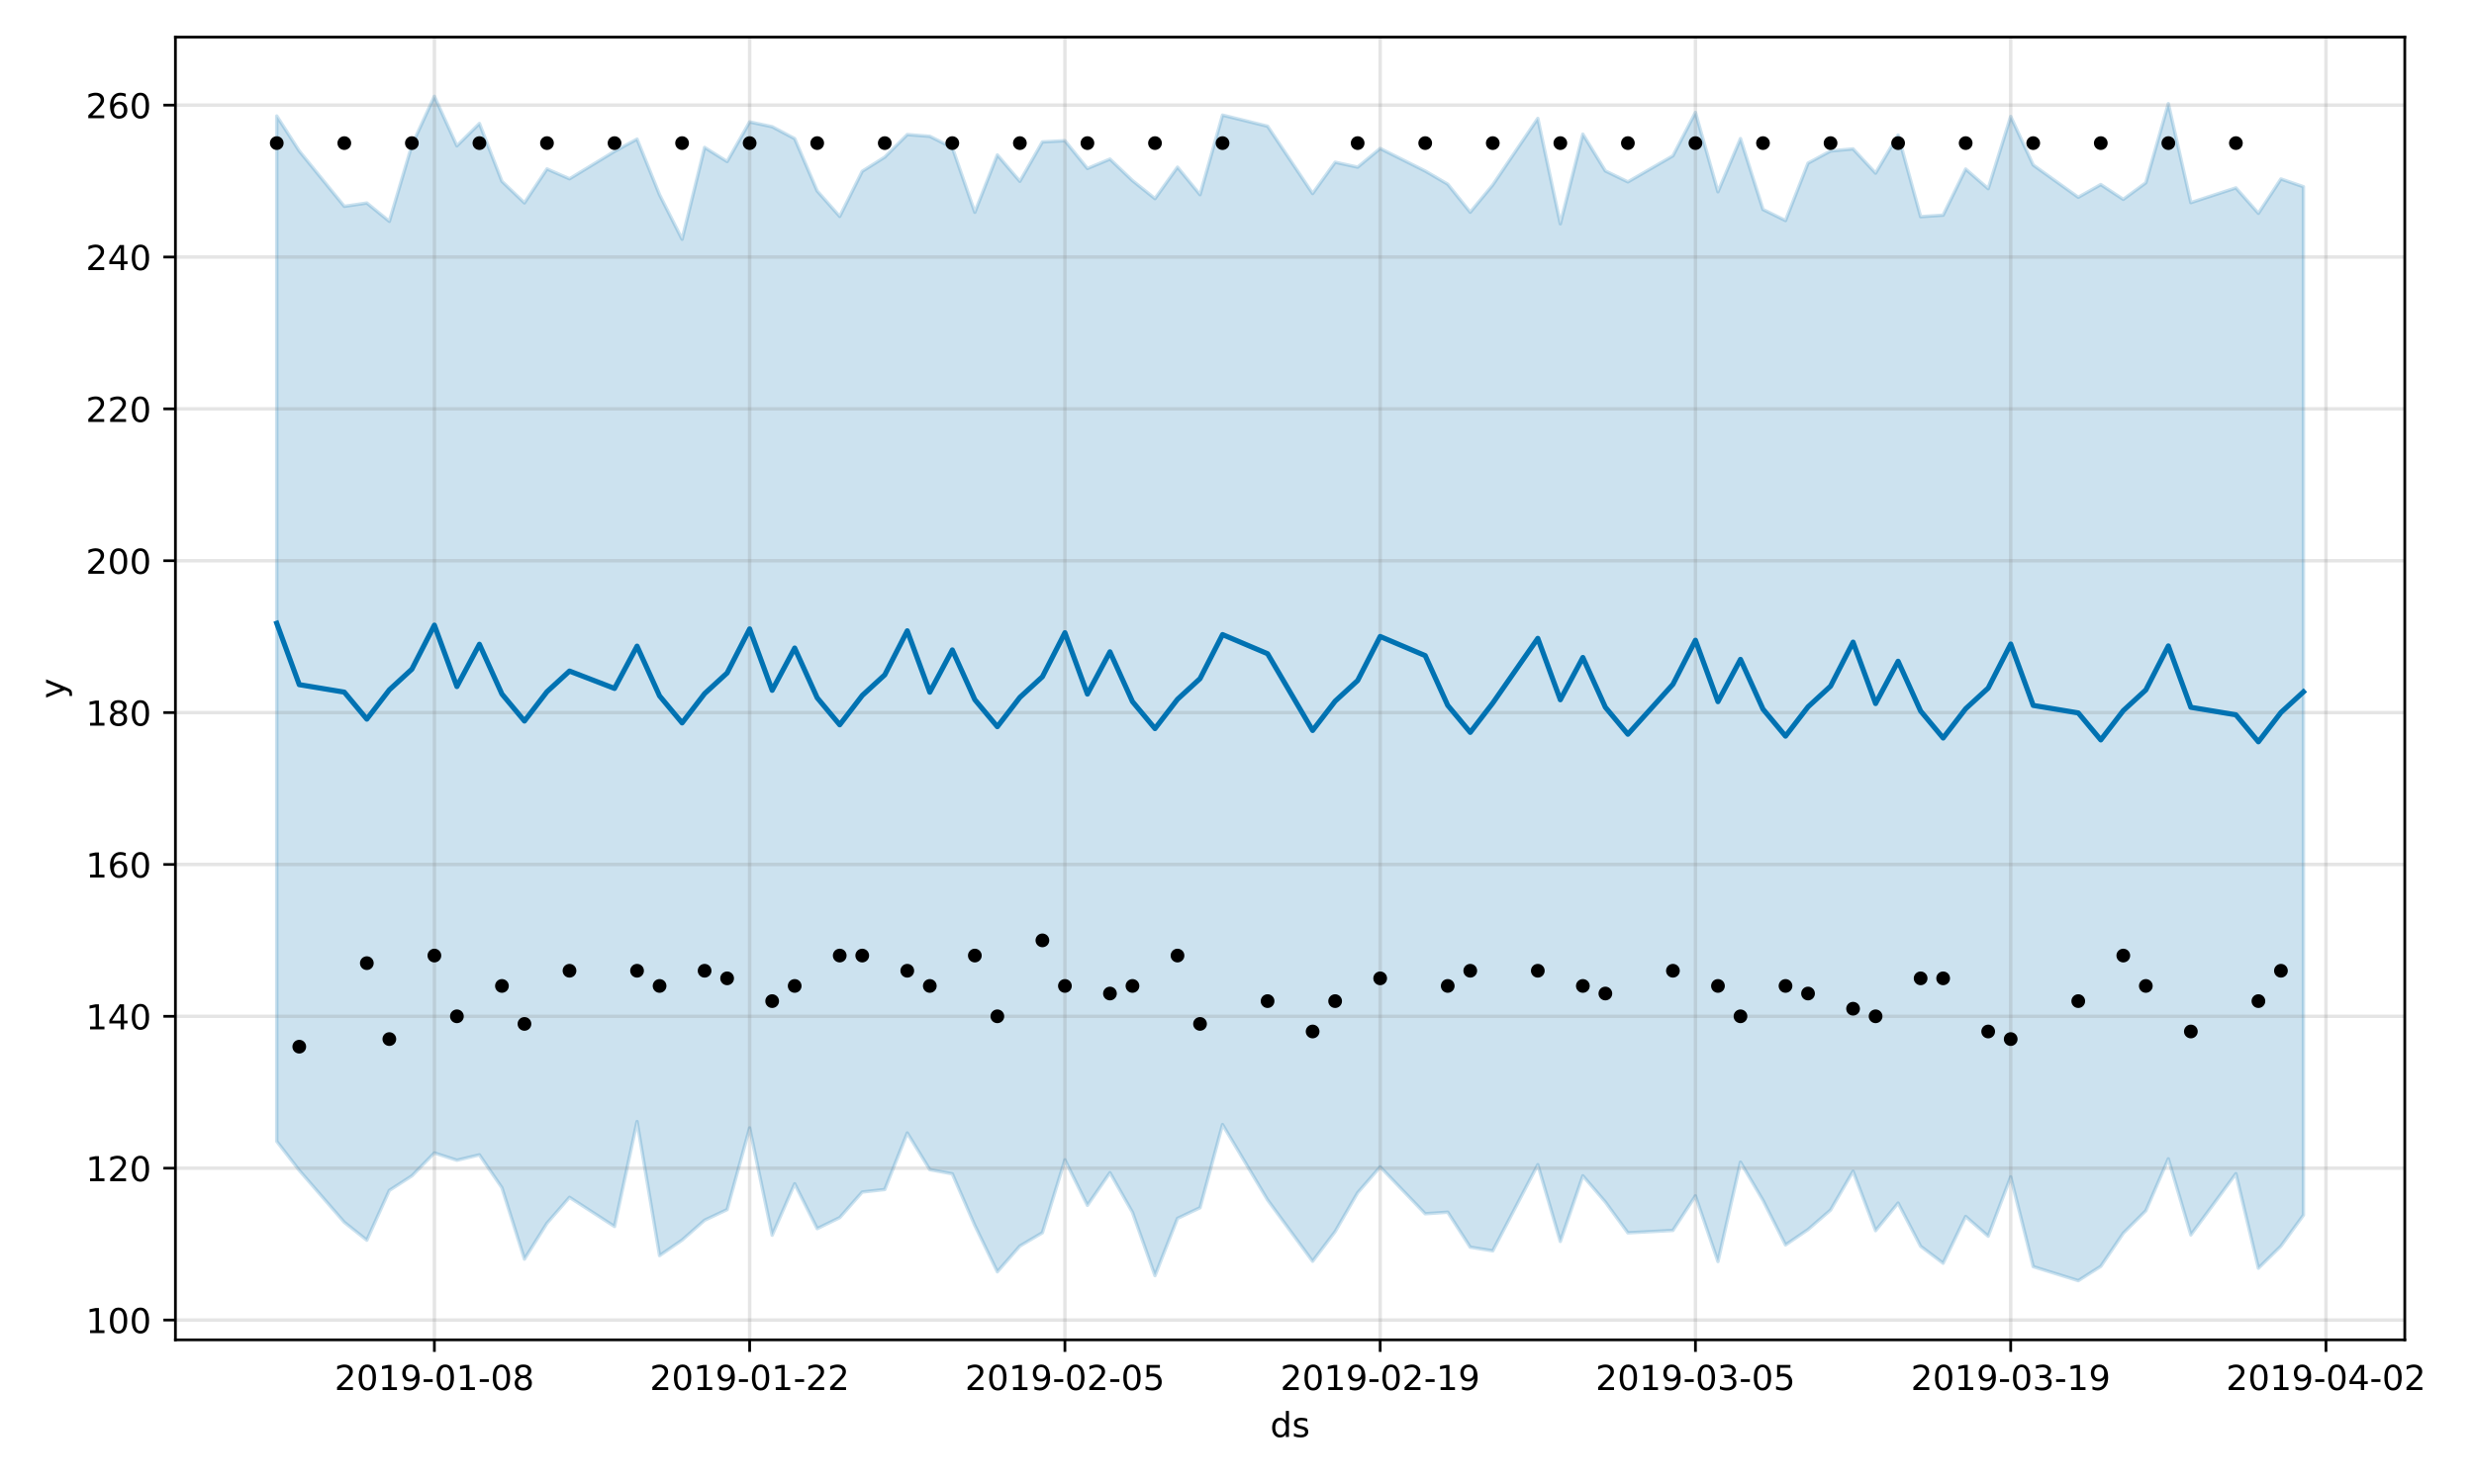 <?xml version="1.0" encoding="utf-8" standalone="no"?>
<!DOCTYPE svg PUBLIC "-//W3C//DTD SVG 1.1//EN"
  "http://www.w3.org/Graphics/SVG/1.1/DTD/svg11.dtd">
<!-- Created with matplotlib (https://matplotlib.org/) -->
<svg height="432pt" version="1.1" viewBox="0 0 720 432" width="720pt" xmlns="http://www.w3.org/2000/svg" xmlns:xlink="http://www.w3.org/1999/xlink">
 <defs>
  <style type="text/css">
*{stroke-linecap:butt;stroke-linejoin:round;}
  </style>
 </defs>
 <g id="figure_1">
  <g id="patch_1">
   <path d="M 0 432 
L 720 432 
L 720 0 
L 0 0 
z
" style="fill:#ffffff;"/>
  </g>
  <g id="axes_1">
   <g id="patch_2">
    <path d="M 51.05 390.04 
L 699.857 390.04 
L 699.857 10.8 
L 51.05 10.8 
z
" style="fill:#ffffff;"/>
   </g>
   <g id="PolyCollection_1">
    <defs>
     <path d="M 80.541 -398.229 
L 80.541 -99.743 
L 87.095 -91.301 
L 100.202 -76.186 
L 106.756 -70.98 
L 113.309 -85.465 
L 119.863 -89.694 
L 126.417 -96.372 
L 132.97 -94.245 
L 139.524 -95.812 
L 146.077 -86.24 
L 152.631 -65.46 
L 159.185 -75.917 
L 165.738 -83.45 
L 178.845 -74.962 
L 185.399 -105.51 
L 191.953 -66.491 
L 198.506 -71.004 
L 205.06 -76.782 
L 211.613 -79.886 
L 218.167 -103.671 
L 224.721 -72.422 
L 231.274 -87.4 
L 237.828 -74.337 
L 244.381 -77.543 
L 250.935 -84.995 
L 257.489 -85.726 
L 264.042 -102.184 
L 270.596 -91.504 
L 277.15 -90.295 
L 283.703 -75.262 
L 290.257 -61.774 
L 296.81 -69.276 
L 303.364 -73.145 
L 309.918 -94.37 
L 316.471 -81.118 
L 323.025 -90.624 
L 329.578 -79.073 
L 336.132 -60.657 
L 342.686 -77.318 
L 349.239 -80.422 
L 355.793 -104.635 
L 368.9 -82.694 
L 382.007 -64.834 
L 388.561 -73.474 
L 395.114 -84.79 
L 401.668 -92.32 
L 414.775 -78.661 
L 421.329 -79.117 
L 427.883 -68.94 
L 434.436 -67.874 
L 447.543 -92.957 
L 454.097 -70.61 
L 460.651 -89.721 
L 467.204 -82.087 
L 473.758 -73.115 
L 486.865 -73.812 
L 493.419 -83.875 
L 499.972 -64.759 
L 506.526 -93.691 
L 513.079 -82.586 
L 519.633 -69.595 
L 526.187 -74.068 
L 532.74 -79.752 
L 539.294 -91.041 
L 545.847 -73.754 
L 552.401 -81.78 
L 558.955 -69.208 
L 565.508 -64.273 
L 572.062 -77.878 
L 578.616 -72.136 
L 585.169 -89.405 
L 591.723 -63.274 
L 604.83 -59.198 
L 611.384 -63.366 
L 617.937 -73.016 
L 624.491 -79.541 
L 631.044 -94.654 
L 637.598 -72.508 
L 650.705 -90.329 
L 657.259 -62.826 
L 663.812 -69.253 
L 670.366 -78.281 
L 670.366 -377.651 
L 670.366 -377.651 
L 663.812 -379.907 
L 657.259 -369.898 
L 650.705 -377.307 
L 637.598 -373.019 
L 631.044 -401.819 
L 624.491 -378.801 
L 617.937 -373.967 
L 611.384 -378.28 
L 604.83 -374.574 
L 591.723 -383.964 
L 585.169 -398.085 
L 578.616 -377.078 
L 572.062 -382.789 
L 565.508 -369.367 
L 558.955 -368.929 
L 552.401 -392.682 
L 545.847 -381.602 
L 539.294 -388.656 
L 532.74 -388.048 
L 526.187 -384.505 
L 519.633 -367.798 
L 513.079 -371.031 
L 506.526 -391.656 
L 499.972 -376.165 
L 493.419 -399.267 
L 486.865 -386.64 
L 473.758 -379.058 
L 467.204 -382.243 
L 460.651 -392.956 
L 454.097 -366.847 
L 447.543 -397.532 
L 434.436 -378.179 
L 427.883 -370.22 
L 421.329 -378.388 
L 414.775 -382.226 
L 401.668 -388.778 
L 395.114 -383.346 
L 388.561 -384.775 
L 382.007 -375.661 
L 368.9 -395.265 
L 355.793 -398.492 
L 349.239 -375.325 
L 342.686 -383.338 
L 336.132 -374.182 
L 329.578 -379.436 
L 323.025 -385.689 
L 316.471 -382.956 
L 309.918 -391.04 
L 303.364 -390.693 
L 296.81 -379.221 
L 290.257 -386.906 
L 283.703 -370.208 
L 277.15 -389.043 
L 270.596 -392.321 
L 264.042 -392.83 
L 257.489 -386.269 
L 250.935 -382.143 
L 244.381 -369.005 
L 237.828 -376.402 
L 231.274 -391.647 
L 224.721 -395.116 
L 218.167 -396.508 
L 211.613 -384.972 
L 205.06 -389.081 
L 198.506 -362.352 
L 191.953 -375.296 
L 185.399 -391.514 
L 178.845 -387.938 
L 165.738 -379.955 
L 159.185 -382.824 
L 152.631 -372.937 
L 146.077 -379.215 
L 139.524 -396.051 
L 132.97 -389.546 
L 126.417 -403.962 
L 119.863 -389.716 
L 113.309 -367.571 
L 106.756 -372.904 
L 100.202 -371.933 
L 87.095 -388.042 
L 80.541 -398.229 
z
" id="m2bd5fa8edd" style="stroke:#0072b2;stroke-opacity:0.2;"/>
    </defs>
    <g clip-path="url(#paab9ce730e)">
     <use style="fill:#0072b2;fill-opacity:0.2;stroke:#0072b2;stroke-opacity:0.2;" x="0" xlink:href="#m2bd5fa8edd" y="432"/>
    </g>
   </g>
   <g id="matplotlib.axis_1">
    <g id="xtick_1">
     <g id="line2d_1">
      <path clip-path="url(#paab9ce730e)" d="M 126.417 390.04 
L 126.417 10.8 
" style="fill:none;stroke:#808080;stroke-linecap:square;stroke-opacity:0.2;"/>
     </g>
     <g id="line2d_2">
      <defs>
       <path d="M 0 0 
L 0 3.5 
" id="m8e813dcab8" style="stroke:#000000;stroke-width:0.8;"/>
      </defs>
      <g>
       <use style="stroke:#000000;stroke-width:0.8;" x="126.417" xlink:href="#m8e813dcab8" y="390.04"/>
      </g>
     </g>
     <g id="text_1">
      <!-- 2019-01-08 -->
      <defs>
       <path d="M 19.188 8.297 
L 53.609 8.297 
L 53.609 0 
L 7.328 0 
L 7.328 8.297 
Q 12.938 14.109 22.625 23.891 
Q 32.328 33.688 34.812 36.531 
Q 39.547 41.844 41.422 45.531 
Q 43.312 49.219 43.312 52.781 
Q 43.312 58.594 39.234 62.25 
Q 35.156 65.922 28.609 65.922 
Q 23.969 65.922 18.812 64.312 
Q 13.672 62.703 7.812 59.422 
L 7.812 69.391 
Q 13.766 71.781 18.938 73 
Q 24.125 74.219 28.422 74.219 
Q 39.75 74.219 46.484 68.547 
Q 53.219 62.891 53.219 53.422 
Q 53.219 48.922 51.531 44.891 
Q 49.859 40.875 45.406 35.406 
Q 44.188 33.984 37.641 27.219 
Q 31.109 20.453 19.188 8.297 
z
" id="DejaVuSans-50"/>
       <path d="M 31.781 66.406 
Q 24.172 66.406 20.328 58.906 
Q 16.5 51.422 16.5 36.375 
Q 16.5 21.391 20.328 13.891 
Q 24.172 6.391 31.781 6.391 
Q 39.453 6.391 43.281 13.891 
Q 47.125 21.391 47.125 36.375 
Q 47.125 51.422 43.281 58.906 
Q 39.453 66.406 31.781 66.406 
z
M 31.781 74.219 
Q 44.047 74.219 50.516 64.516 
Q 56.984 54.828 56.984 36.375 
Q 56.984 17.969 50.516 8.266 
Q 44.047 -1.422 31.781 -1.422 
Q 19.531 -1.422 13.062 8.266 
Q 6.594 17.969 6.594 36.375 
Q 6.594 54.828 13.062 64.516 
Q 19.531 74.219 31.781 74.219 
z
" id="DejaVuSans-48"/>
       <path d="M 12.406 8.297 
L 28.516 8.297 
L 28.516 63.922 
L 10.984 60.406 
L 10.984 69.391 
L 28.422 72.906 
L 38.281 72.906 
L 38.281 8.297 
L 54.391 8.297 
L 54.391 0 
L 12.406 0 
z
" id="DejaVuSans-49"/>
       <path d="M 10.984 1.516 
L 10.984 10.5 
Q 14.703 8.734 18.5 7.812 
Q 22.312 6.891 25.984 6.891 
Q 35.75 6.891 40.891 13.453 
Q 46.047 20.016 46.781 33.406 
Q 43.953 29.203 39.594 26.953 
Q 35.25 24.703 29.984 24.703 
Q 19.047 24.703 12.672 31.312 
Q 6.297 37.938 6.297 49.422 
Q 6.297 60.641 12.938 67.422 
Q 19.578 74.219 30.609 74.219 
Q 43.266 74.219 49.922 64.516 
Q 56.594 54.828 56.594 36.375 
Q 56.594 19.141 48.406 8.859 
Q 40.234 -1.422 26.422 -1.422 
Q 22.703 -1.422 18.891 -0.688 
Q 15.094 0.047 10.984 1.516 
z
M 30.609 32.422 
Q 37.25 32.422 41.125 36.953 
Q 45.016 41.5 45.016 49.422 
Q 45.016 57.281 41.125 61.844 
Q 37.25 66.406 30.609 66.406 
Q 23.969 66.406 20.094 61.844 
Q 16.219 57.281 16.219 49.422 
Q 16.219 41.5 20.094 36.953 
Q 23.969 32.422 30.609 32.422 
z
" id="DejaVuSans-57"/>
       <path d="M 4.891 31.391 
L 31.203 31.391 
L 31.203 23.391 
L 4.891 23.391 
z
" id="DejaVuSans-45"/>
       <path d="M 31.781 34.625 
Q 24.75 34.625 20.719 30.859 
Q 16.703 27.094 16.703 20.516 
Q 16.703 13.922 20.719 10.156 
Q 24.75 6.391 31.781 6.391 
Q 38.812 6.391 42.859 10.172 
Q 46.922 13.969 46.922 20.516 
Q 46.922 27.094 42.891 30.859 
Q 38.875 34.625 31.781 34.625 
z
M 21.922 38.812 
Q 15.578 40.375 12.031 44.719 
Q 8.5 49.078 8.5 55.328 
Q 8.5 64.062 14.719 69.141 
Q 20.953 74.219 31.781 74.219 
Q 42.672 74.219 48.875 69.141 
Q 55.078 64.062 55.078 55.328 
Q 55.078 49.078 51.531 44.719 
Q 48 40.375 41.703 38.812 
Q 48.828 37.156 52.797 32.312 
Q 56.781 27.484 56.781 20.516 
Q 56.781 9.906 50.312 4.234 
Q 43.844 -1.422 31.781 -1.422 
Q 19.734 -1.422 13.25 4.234 
Q 6.781 9.906 6.781 20.516 
Q 6.781 27.484 10.781 32.312 
Q 14.797 37.156 21.922 38.812 
z
M 18.312 54.391 
Q 18.312 48.734 21.844 45.562 
Q 25.391 42.391 31.781 42.391 
Q 38.141 42.391 41.719 45.562 
Q 45.312 48.734 45.312 54.391 
Q 45.312 60.062 41.719 63.234 
Q 38.141 66.406 31.781 66.406 
Q 25.391 66.406 21.844 63.234 
Q 18.312 60.062 18.312 54.391 
z
" id="DejaVuSans-56"/>
      </defs>
      <g transform="translate(97.359 404.638)scale(0.1 -0.1)">
       <use xlink:href="#DejaVuSans-50"/>
       <use x="63.623" xlink:href="#DejaVuSans-48"/>
       <use x="127.246" xlink:href="#DejaVuSans-49"/>
       <use x="190.869" xlink:href="#DejaVuSans-57"/>
       <use x="254.492" xlink:href="#DejaVuSans-45"/>
       <use x="290.576" xlink:href="#DejaVuSans-48"/>
       <use x="354.199" xlink:href="#DejaVuSans-49"/>
       <use x="417.822" xlink:href="#DejaVuSans-45"/>
       <use x="453.906" xlink:href="#DejaVuSans-48"/>
       <use x="517.529" xlink:href="#DejaVuSans-56"/>
      </g>
     </g>
    </g>
    <g id="xtick_2">
     <g id="line2d_3">
      <path clip-path="url(#paab9ce730e)" d="M 218.167 390.04 
L 218.167 10.8 
" style="fill:none;stroke:#808080;stroke-linecap:square;stroke-opacity:0.2;"/>
     </g>
     <g id="line2d_4">
      <g>
       <use style="stroke:#000000;stroke-width:0.8;" x="218.167" xlink:href="#m8e813dcab8" y="390.04"/>
      </g>
     </g>
     <g id="text_2">
      <!-- 2019-01-22 -->
      <g transform="translate(189.109 404.638)scale(0.1 -0.1)">
       <use xlink:href="#DejaVuSans-50"/>
       <use x="63.623" xlink:href="#DejaVuSans-48"/>
       <use x="127.246" xlink:href="#DejaVuSans-49"/>
       <use x="190.869" xlink:href="#DejaVuSans-57"/>
       <use x="254.492" xlink:href="#DejaVuSans-45"/>
       <use x="290.576" xlink:href="#DejaVuSans-48"/>
       <use x="354.199" xlink:href="#DejaVuSans-49"/>
       <use x="417.822" xlink:href="#DejaVuSans-45"/>
       <use x="453.906" xlink:href="#DejaVuSans-50"/>
       <use x="517.529" xlink:href="#DejaVuSans-50"/>
      </g>
     </g>
    </g>
    <g id="xtick_3">
     <g id="line2d_5">
      <path clip-path="url(#paab9ce730e)" d="M 309.918 390.04 
L 309.918 10.8 
" style="fill:none;stroke:#808080;stroke-linecap:square;stroke-opacity:0.2;"/>
     </g>
     <g id="line2d_6">
      <g>
       <use style="stroke:#000000;stroke-width:0.8;" x="309.918" xlink:href="#m8e813dcab8" y="390.04"/>
      </g>
     </g>
     <g id="text_3">
      <!-- 2019-02-05 -->
      <defs>
       <path d="M 10.797 72.906 
L 49.516 72.906 
L 49.516 64.594 
L 19.828 64.594 
L 19.828 46.734 
Q 21.969 47.469 24.109 47.828 
Q 26.266 48.188 28.422 48.188 
Q 40.625 48.188 47.75 41.5 
Q 54.891 34.812 54.891 23.391 
Q 54.891 11.625 47.562 5.094 
Q 40.234 -1.422 26.906 -1.422 
Q 22.312 -1.422 17.547 -0.641 
Q 12.797 0.141 7.719 1.703 
L 7.719 11.625 
Q 12.109 9.234 16.797 8.062 
Q 21.484 6.891 26.703 6.891 
Q 35.156 6.891 40.078 11.328 
Q 45.016 15.766 45.016 23.391 
Q 45.016 31 40.078 35.438 
Q 35.156 39.891 26.703 39.891 
Q 22.75 39.891 18.812 39.016 
Q 14.891 38.141 10.797 36.281 
z
" id="DejaVuSans-53"/>
      </defs>
      <g transform="translate(280.86 404.638)scale(0.1 -0.1)">
       <use xlink:href="#DejaVuSans-50"/>
       <use x="63.623" xlink:href="#DejaVuSans-48"/>
       <use x="127.246" xlink:href="#DejaVuSans-49"/>
       <use x="190.869" xlink:href="#DejaVuSans-57"/>
       <use x="254.492" xlink:href="#DejaVuSans-45"/>
       <use x="290.576" xlink:href="#DejaVuSans-48"/>
       <use x="354.199" xlink:href="#DejaVuSans-50"/>
       <use x="417.822" xlink:href="#DejaVuSans-45"/>
       <use x="453.906" xlink:href="#DejaVuSans-48"/>
       <use x="517.529" xlink:href="#DejaVuSans-53"/>
      </g>
     </g>
    </g>
    <g id="xtick_4">
     <g id="line2d_7">
      <path clip-path="url(#paab9ce730e)" d="M 401.668 390.04 
L 401.668 10.8 
" style="fill:none;stroke:#808080;stroke-linecap:square;stroke-opacity:0.2;"/>
     </g>
     <g id="line2d_8">
      <g>
       <use style="stroke:#000000;stroke-width:0.8;" x="401.668" xlink:href="#m8e813dcab8" y="390.04"/>
      </g>
     </g>
     <g id="text_4">
      <!-- 2019-02-19 -->
      <g transform="translate(372.61 404.638)scale(0.1 -0.1)">
       <use xlink:href="#DejaVuSans-50"/>
       <use x="63.623" xlink:href="#DejaVuSans-48"/>
       <use x="127.246" xlink:href="#DejaVuSans-49"/>
       <use x="190.869" xlink:href="#DejaVuSans-57"/>
       <use x="254.492" xlink:href="#DejaVuSans-45"/>
       <use x="290.576" xlink:href="#DejaVuSans-48"/>
       <use x="354.199" xlink:href="#DejaVuSans-50"/>
       <use x="417.822" xlink:href="#DejaVuSans-45"/>
       <use x="453.906" xlink:href="#DejaVuSans-49"/>
       <use x="517.529" xlink:href="#DejaVuSans-57"/>
      </g>
     </g>
    </g>
    <g id="xtick_5">
     <g id="line2d_9">
      <path clip-path="url(#paab9ce730e)" d="M 493.419 390.04 
L 493.419 10.8 
" style="fill:none;stroke:#808080;stroke-linecap:square;stroke-opacity:0.2;"/>
     </g>
     <g id="line2d_10">
      <g>
       <use style="stroke:#000000;stroke-width:0.8;" x="493.419" xlink:href="#m8e813dcab8" y="390.04"/>
      </g>
     </g>
     <g id="text_5">
      <!-- 2019-03-05 -->
      <defs>
       <path d="M 40.578 39.312 
Q 47.656 37.797 51.625 33 
Q 55.609 28.219 55.609 21.188 
Q 55.609 10.406 48.188 4.484 
Q 40.766 -1.422 27.094 -1.422 
Q 22.516 -1.422 17.656 -0.516 
Q 12.797 0.391 7.625 2.203 
L 7.625 11.719 
Q 11.719 9.328 16.594 8.109 
Q 21.484 6.891 26.812 6.891 
Q 36.078 6.891 40.938 10.547 
Q 45.797 14.203 45.797 21.188 
Q 45.797 27.641 41.281 31.266 
Q 36.766 34.906 28.719 34.906 
L 20.219 34.906 
L 20.219 43.016 
L 29.109 43.016 
Q 36.375 43.016 40.234 45.922 
Q 44.094 48.828 44.094 54.297 
Q 44.094 59.906 40.109 62.906 
Q 36.141 65.922 28.719 65.922 
Q 24.656 65.922 20.016 65.031 
Q 15.375 64.156 9.812 62.312 
L 9.812 71.094 
Q 15.438 72.656 20.344 73.438 
Q 25.25 74.219 29.594 74.219 
Q 40.828 74.219 47.359 69.109 
Q 53.906 64.016 53.906 55.328 
Q 53.906 49.266 50.438 45.094 
Q 46.969 40.922 40.578 39.312 
z
" id="DejaVuSans-51"/>
      </defs>
      <g transform="translate(464.361 404.638)scale(0.1 -0.1)">
       <use xlink:href="#DejaVuSans-50"/>
       <use x="63.623" xlink:href="#DejaVuSans-48"/>
       <use x="127.246" xlink:href="#DejaVuSans-49"/>
       <use x="190.869" xlink:href="#DejaVuSans-57"/>
       <use x="254.492" xlink:href="#DejaVuSans-45"/>
       <use x="290.576" xlink:href="#DejaVuSans-48"/>
       <use x="354.199" xlink:href="#DejaVuSans-51"/>
       <use x="417.822" xlink:href="#DejaVuSans-45"/>
       <use x="453.906" xlink:href="#DejaVuSans-48"/>
       <use x="517.529" xlink:href="#DejaVuSans-53"/>
      </g>
     </g>
    </g>
    <g id="xtick_6">
     <g id="line2d_11">
      <path clip-path="url(#paab9ce730e)" d="M 585.169 390.04 
L 585.169 10.8 
" style="fill:none;stroke:#808080;stroke-linecap:square;stroke-opacity:0.2;"/>
     </g>
     <g id="line2d_12">
      <g>
       <use style="stroke:#000000;stroke-width:0.8;" x="585.169" xlink:href="#m8e813dcab8" y="390.04"/>
      </g>
     </g>
     <g id="text_6">
      <!-- 2019-03-19 -->
      <g transform="translate(556.111 404.638)scale(0.1 -0.1)">
       <use xlink:href="#DejaVuSans-50"/>
       <use x="63.623" xlink:href="#DejaVuSans-48"/>
       <use x="127.246" xlink:href="#DejaVuSans-49"/>
       <use x="190.869" xlink:href="#DejaVuSans-57"/>
       <use x="254.492" xlink:href="#DejaVuSans-45"/>
       <use x="290.576" xlink:href="#DejaVuSans-48"/>
       <use x="354.199" xlink:href="#DejaVuSans-51"/>
       <use x="417.822" xlink:href="#DejaVuSans-45"/>
       <use x="453.906" xlink:href="#DejaVuSans-49"/>
       <use x="517.529" xlink:href="#DejaVuSans-57"/>
      </g>
     </g>
    </g>
    <g id="xtick_7">
     <g id="line2d_13">
      <path clip-path="url(#paab9ce730e)" d="M 676.92 390.04 
L 676.92 10.8 
" style="fill:none;stroke:#808080;stroke-linecap:square;stroke-opacity:0.2;"/>
     </g>
     <g id="line2d_14">
      <g>
       <use style="stroke:#000000;stroke-width:0.8;" x="676.92" xlink:href="#m8e813dcab8" y="390.04"/>
      </g>
     </g>
     <g id="text_7">
      <!-- 2019-04-02 -->
      <defs>
       <path d="M 37.797 64.312 
L 12.891 25.391 
L 37.797 25.391 
z
M 35.203 72.906 
L 47.609 72.906 
L 47.609 25.391 
L 58.016 25.391 
L 58.016 17.188 
L 47.609 17.188 
L 47.609 0 
L 37.797 0 
L 37.797 17.188 
L 4.891 17.188 
L 4.891 26.703 
z
" id="DejaVuSans-52"/>
      </defs>
      <g transform="translate(647.862 404.638)scale(0.1 -0.1)">
       <use xlink:href="#DejaVuSans-50"/>
       <use x="63.623" xlink:href="#DejaVuSans-48"/>
       <use x="127.246" xlink:href="#DejaVuSans-49"/>
       <use x="190.869" xlink:href="#DejaVuSans-57"/>
       <use x="254.492" xlink:href="#DejaVuSans-45"/>
       <use x="290.576" xlink:href="#DejaVuSans-48"/>
       <use x="354.199" xlink:href="#DejaVuSans-52"/>
       <use x="417.822" xlink:href="#DejaVuSans-45"/>
       <use x="453.906" xlink:href="#DejaVuSans-48"/>
       <use x="517.529" xlink:href="#DejaVuSans-50"/>
      </g>
     </g>
    </g>
    <g id="text_8">
     <!-- ds -->
     <defs>
      <path d="M 45.406 46.391 
L 45.406 75.984 
L 54.391 75.984 
L 54.391 0 
L 45.406 0 
L 45.406 8.203 
Q 42.578 3.328 38.25 0.953 
Q 33.938 -1.422 27.875 -1.422 
Q 17.969 -1.422 11.734 6.484 
Q 5.516 14.406 5.516 27.297 
Q 5.516 40.188 11.734 48.094 
Q 17.969 56 27.875 56 
Q 33.938 56 38.25 53.625 
Q 42.578 51.266 45.406 46.391 
z
M 14.797 27.297 
Q 14.797 17.391 18.875 11.75 
Q 22.953 6.109 30.078 6.109 
Q 37.203 6.109 41.297 11.75 
Q 45.406 17.391 45.406 27.297 
Q 45.406 37.203 41.297 42.844 
Q 37.203 48.484 30.078 48.484 
Q 22.953 48.484 18.875 42.844 
Q 14.797 37.203 14.797 27.297 
z
" id="DejaVuSans-100"/>
      <path d="M 44.281 53.078 
L 44.281 44.578 
Q 40.484 46.531 36.375 47.5 
Q 32.281 48.484 27.875 48.484 
Q 21.188 48.484 17.844 46.438 
Q 14.5 44.391 14.5 40.281 
Q 14.5 37.156 16.891 35.375 
Q 19.281 33.594 26.516 31.984 
L 29.594 31.297 
Q 39.156 29.25 43.188 25.516 
Q 47.219 21.781 47.219 15.094 
Q 47.219 7.469 41.188 3.016 
Q 35.156 -1.422 24.609 -1.422 
Q 20.219 -1.422 15.453 -0.562 
Q 10.688 0.297 5.422 2 
L 5.422 11.281 
Q 10.406 8.688 15.234 7.391 
Q 20.062 6.109 24.812 6.109 
Q 31.156 6.109 34.562 8.281 
Q 37.984 10.453 37.984 14.406 
Q 37.984 18.062 35.516 20.016 
Q 33.062 21.969 24.703 23.781 
L 21.578 24.516 
Q 13.234 26.266 9.516 29.906 
Q 5.812 33.547 5.812 39.891 
Q 5.812 47.609 11.281 51.797 
Q 16.75 56 26.812 56 
Q 31.781 56 36.172 55.266 
Q 40.578 54.547 44.281 53.078 
z
" id="DejaVuSans-115"/>
     </defs>
     <g transform="translate(369.675 418.317)scale(0.1 -0.1)">
      <use xlink:href="#DejaVuSans-100"/>
      <use x="63.477" xlink:href="#DejaVuSans-115"/>
     </g>
    </g>
   </g>
   <g id="matplotlib.axis_2">
    <g id="ytick_1">
     <g id="line2d_15">
      <path clip-path="url(#paab9ce730e)" d="M 51.05 384.267 
L 699.857 384.267 
" style="fill:none;stroke:#808080;stroke-linecap:square;stroke-opacity:0.2;"/>
     </g>
     <g id="line2d_16">
      <defs>
       <path d="M 0 0 
L -3.5 0 
" id="mbf489c62f8" style="stroke:#000000;stroke-width:0.8;"/>
      </defs>
      <g>
       <use style="stroke:#000000;stroke-width:0.8;" x="51.05" xlink:href="#mbf489c62f8" y="384.267"/>
      </g>
     </g>
     <g id="text_9">
      <!-- 100 -->
      <g transform="translate(24.962 388.066)scale(0.1 -0.1)">
       <use xlink:href="#DejaVuSans-49"/>
       <use x="63.623" xlink:href="#DejaVuSans-48"/>
       <use x="127.246" xlink:href="#DejaVuSans-48"/>
      </g>
     </g>
    </g>
    <g id="ytick_2">
     <g id="line2d_17">
      <path clip-path="url(#paab9ce730e)" d="M 51.05 340.06 
L 699.857 340.06 
" style="fill:none;stroke:#808080;stroke-linecap:square;stroke-opacity:0.2;"/>
     </g>
     <g id="line2d_18">
      <g>
       <use style="stroke:#000000;stroke-width:0.8;" x="51.05" xlink:href="#mbf489c62f8" y="340.06"/>
      </g>
     </g>
     <g id="text_10">
      <!-- 120 -->
      <g transform="translate(24.962 343.859)scale(0.1 -0.1)">
       <use xlink:href="#DejaVuSans-49"/>
       <use x="63.623" xlink:href="#DejaVuSans-50"/>
       <use x="127.246" xlink:href="#DejaVuSans-48"/>
      </g>
     </g>
    </g>
    <g id="ytick_3">
     <g id="line2d_19">
      <path clip-path="url(#paab9ce730e)" d="M 51.05 295.852 
L 699.857 295.852 
" style="fill:none;stroke:#808080;stroke-linecap:square;stroke-opacity:0.2;"/>
     </g>
     <g id="line2d_20">
      <g>
       <use style="stroke:#000000;stroke-width:0.8;" x="51.05" xlink:href="#mbf489c62f8" y="295.852"/>
      </g>
     </g>
     <g id="text_11">
      <!-- 140 -->
      <g transform="translate(24.962 299.652)scale(0.1 -0.1)">
       <use xlink:href="#DejaVuSans-49"/>
       <use x="63.623" xlink:href="#DejaVuSans-52"/>
       <use x="127.246" xlink:href="#DejaVuSans-48"/>
      </g>
     </g>
    </g>
    <g id="ytick_4">
     <g id="line2d_21">
      <path clip-path="url(#paab9ce730e)" d="M 51.05 251.645 
L 699.857 251.645 
" style="fill:none;stroke:#808080;stroke-linecap:square;stroke-opacity:0.2;"/>
     </g>
     <g id="line2d_22">
      <g>
       <use style="stroke:#000000;stroke-width:0.8;" x="51.05" xlink:href="#mbf489c62f8" y="251.645"/>
      </g>
     </g>
     <g id="text_12">
      <!-- 160 -->
      <defs>
       <path d="M 33.016 40.375 
Q 26.375 40.375 22.484 35.828 
Q 18.609 31.297 18.609 23.391 
Q 18.609 15.531 22.484 10.953 
Q 26.375 6.391 33.016 6.391 
Q 39.656 6.391 43.531 10.953 
Q 47.406 15.531 47.406 23.391 
Q 47.406 31.297 43.531 35.828 
Q 39.656 40.375 33.016 40.375 
z
M 52.594 71.297 
L 52.594 62.312 
Q 48.875 64.062 45.094 64.984 
Q 41.312 65.922 37.594 65.922 
Q 27.828 65.922 22.672 59.328 
Q 17.531 52.734 16.797 39.406 
Q 19.672 43.656 24.016 45.922 
Q 28.375 48.188 33.594 48.188 
Q 44.578 48.188 50.953 41.516 
Q 57.328 34.859 57.328 23.391 
Q 57.328 12.156 50.688 5.359 
Q 44.047 -1.422 33.016 -1.422 
Q 20.359 -1.422 13.672 8.266 
Q 6.984 17.969 6.984 36.375 
Q 6.984 53.656 15.188 63.938 
Q 23.391 74.219 37.203 74.219 
Q 40.922 74.219 44.703 73.484 
Q 48.484 72.75 52.594 71.297 
z
" id="DejaVuSans-54"/>
      </defs>
      <g transform="translate(24.962 255.444)scale(0.1 -0.1)">
       <use xlink:href="#DejaVuSans-49"/>
       <use x="63.623" xlink:href="#DejaVuSans-54"/>
       <use x="127.246" xlink:href="#DejaVuSans-48"/>
      </g>
     </g>
    </g>
    <g id="ytick_5">
     <g id="line2d_23">
      <path clip-path="url(#paab9ce730e)" d="M 51.05 207.438 
L 699.857 207.438 
" style="fill:none;stroke:#808080;stroke-linecap:square;stroke-opacity:0.2;"/>
     </g>
     <g id="line2d_24">
      <g>
       <use style="stroke:#000000;stroke-width:0.8;" x="51.05" xlink:href="#mbf489c62f8" y="207.438"/>
      </g>
     </g>
     <g id="text_13">
      <!-- 180 -->
      <g transform="translate(24.962 211.237)scale(0.1 -0.1)">
       <use xlink:href="#DejaVuSans-49"/>
       <use x="63.623" xlink:href="#DejaVuSans-56"/>
       <use x="127.246" xlink:href="#DejaVuSans-48"/>
      </g>
     </g>
    </g>
    <g id="ytick_6">
     <g id="line2d_25">
      <path clip-path="url(#paab9ce730e)" d="M 51.05 163.23 
L 699.857 163.23 
" style="fill:none;stroke:#808080;stroke-linecap:square;stroke-opacity:0.2;"/>
     </g>
     <g id="line2d_26">
      <g>
       <use style="stroke:#000000;stroke-width:0.8;" x="51.05" xlink:href="#mbf489c62f8" y="163.23"/>
      </g>
     </g>
     <g id="text_14">
      <!-- 200 -->
      <g transform="translate(24.962 167.03)scale(0.1 -0.1)">
       <use xlink:href="#DejaVuSans-50"/>
       <use x="63.623" xlink:href="#DejaVuSans-48"/>
       <use x="127.246" xlink:href="#DejaVuSans-48"/>
      </g>
     </g>
    </g>
    <g id="ytick_7">
     <g id="line2d_27">
      <path clip-path="url(#paab9ce730e)" d="M 51.05 119.023 
L 699.857 119.023 
" style="fill:none;stroke:#808080;stroke-linecap:square;stroke-opacity:0.2;"/>
     </g>
     <g id="line2d_28">
      <g>
       <use style="stroke:#000000;stroke-width:0.8;" x="51.05" xlink:href="#mbf489c62f8" y="119.023"/>
      </g>
     </g>
     <g id="text_15">
      <!-- 220 -->
      <g transform="translate(24.962 122.822)scale(0.1 -0.1)">
       <use xlink:href="#DejaVuSans-50"/>
       <use x="63.623" xlink:href="#DejaVuSans-50"/>
       <use x="127.246" xlink:href="#DejaVuSans-48"/>
      </g>
     </g>
    </g>
    <g id="ytick_8">
     <g id="line2d_29">
      <path clip-path="url(#paab9ce730e)" d="M 51.05 74.816 
L 699.857 74.816 
" style="fill:none;stroke:#808080;stroke-linecap:square;stroke-opacity:0.2;"/>
     </g>
     <g id="line2d_30">
      <g>
       <use style="stroke:#000000;stroke-width:0.8;" x="51.05" xlink:href="#mbf489c62f8" y="74.816"/>
      </g>
     </g>
     <g id="text_16">
      <!-- 240 -->
      <g transform="translate(24.962 78.615)scale(0.1 -0.1)">
       <use xlink:href="#DejaVuSans-50"/>
       <use x="63.623" xlink:href="#DejaVuSans-52"/>
       <use x="127.246" xlink:href="#DejaVuSans-48"/>
      </g>
     </g>
    </g>
    <g id="ytick_9">
     <g id="line2d_31">
      <path clip-path="url(#paab9ce730e)" d="M 51.05 30.609 
L 699.857 30.609 
" style="fill:none;stroke:#808080;stroke-linecap:square;stroke-opacity:0.2;"/>
     </g>
     <g id="line2d_32">
      <g>
       <use style="stroke:#000000;stroke-width:0.8;" x="51.05" xlink:href="#mbf489c62f8" y="30.609"/>
      </g>
     </g>
     <g id="text_17">
      <!-- 260 -->
      <g transform="translate(24.962 34.408)scale(0.1 -0.1)">
       <use xlink:href="#DejaVuSans-50"/>
       <use x="63.623" xlink:href="#DejaVuSans-54"/>
       <use x="127.246" xlink:href="#DejaVuSans-48"/>
      </g>
     </g>
    </g>
    <g id="text_18">
     <!-- y -->
     <defs>
      <path d="M 32.172 -5.078 
Q 28.375 -14.844 24.75 -17.812 
Q 21.141 -20.797 15.094 -20.797 
L 7.906 -20.797 
L 7.906 -13.281 
L 13.188 -13.281 
Q 16.891 -13.281 18.938 -11.516 
Q 21 -9.766 23.484 -3.219 
L 25.094 0.875 
L 2.984 54.688 
L 12.5 54.688 
L 29.594 11.922 
L 46.688 54.688 
L 56.203 54.688 
z
" id="DejaVuSans-121"/>
     </defs>
     <g transform="translate(18.883 203.379)rotate(-90)scale(0.1 -0.1)">
      <use xlink:href="#DejaVuSans-121"/>
     </g>
    </g>
   </g>
   <g id="line2d_33">
    <defs>
     <path d="M 0 1.5 
C 0.398 1.5 0.779 1.342 1.061 1.061 
C 1.342 0.779 1.5 0.398 1.5 0 
C 1.5 -0.398 1.342 -0.779 1.061 -1.061 
C 0.779 -1.342 0.398 -1.5 0 -1.5 
C -0.398 -1.5 -0.779 -1.342 -1.061 -1.061 
C -1.342 -0.779 -1.5 -0.398 -1.5 0 
C -1.5 0.398 -1.342 0.779 -1.061 1.061 
C -0.779 1.342 -0.398 1.5 0 1.5 
z
" id="mad370bc531" style="stroke:#000000;"/>
    </defs>
    <g clip-path="url(#paab9ce730e)">
     <use style="stroke:#000000;" x="80.541" xlink:href="#mad370bc531" y="41.66"/>
     <use style="stroke:#000000;" x="87.095" xlink:href="#mad370bc531" y="304.694"/>
     <use style="stroke:#000000;" x="100.202" xlink:href="#mad370bc531" y="41.66"/>
     <use style="stroke:#000000;" x="106.756" xlink:href="#mad370bc531" y="280.38"/>
     <use style="stroke:#000000;" x="113.309" xlink:href="#mad370bc531" y="302.483"/>
     <use style="stroke:#000000;" x="119.863" xlink:href="#mad370bc531" y="41.66"/>
     <use style="stroke:#000000;" x="126.417" xlink:href="#mad370bc531" y="278.169"/>
     <use style="stroke:#000000;" x="132.97" xlink:href="#mad370bc531" y="295.852"/>
     <use style="stroke:#000000;" x="139.524" xlink:href="#mad370bc531" y="41.66"/>
     <use style="stroke:#000000;" x="146.077" xlink:href="#mad370bc531" y="287.011"/>
     <use style="stroke:#000000;" x="152.631" xlink:href="#mad370bc531" y="298.063"/>
     <use style="stroke:#000000;" x="159.185" xlink:href="#mad370bc531" y="41.66"/>
     <use style="stroke:#000000;" x="165.738" xlink:href="#mad370bc531" y="282.59"/>
     <use style="stroke:#000000;" x="178.845" xlink:href="#mad370bc531" y="41.66"/>
     <use style="stroke:#000000;" x="185.399" xlink:href="#mad370bc531" y="282.59"/>
     <use style="stroke:#000000;" x="191.953" xlink:href="#mad370bc531" y="287.011"/>
     <use style="stroke:#000000;" x="198.506" xlink:href="#mad370bc531" y="41.66"/>
     <use style="stroke:#000000;" x="205.06" xlink:href="#mad370bc531" y="282.59"/>
     <use style="stroke:#000000;" x="211.613" xlink:href="#mad370bc531" y="284.801"/>
     <use style="stroke:#000000;" x="218.167" xlink:href="#mad370bc531" y="41.66"/>
     <use style="stroke:#000000;" x="224.721" xlink:href="#mad370bc531" y="291.432"/>
     <use style="stroke:#000000;" x="231.274" xlink:href="#mad370bc531" y="287.011"/>
     <use style="stroke:#000000;" x="237.828" xlink:href="#mad370bc531" y="41.66"/>
     <use style="stroke:#000000;" x="244.381" xlink:href="#mad370bc531" y="278.169"/>
     <use style="stroke:#000000;" x="250.935" xlink:href="#mad370bc531" y="278.169"/>
     <use style="stroke:#000000;" x="257.489" xlink:href="#mad370bc531" y="41.66"/>
     <use style="stroke:#000000;" x="264.042" xlink:href="#mad370bc531" y="282.59"/>
     <use style="stroke:#000000;" x="270.596" xlink:href="#mad370bc531" y="287.011"/>
     <use style="stroke:#000000;" x="277.15" xlink:href="#mad370bc531" y="41.66"/>
     <use style="stroke:#000000;" x="283.703" xlink:href="#mad370bc531" y="278.169"/>
     <use style="stroke:#000000;" x="290.257" xlink:href="#mad370bc531" y="295.852"/>
     <use style="stroke:#000000;" x="296.81" xlink:href="#mad370bc531" y="41.66"/>
     <use style="stroke:#000000;" x="303.364" xlink:href="#mad370bc531" y="273.749"/>
     <use style="stroke:#000000;" x="309.918" xlink:href="#mad370bc531" y="287.011"/>
     <use style="stroke:#000000;" x="316.471" xlink:href="#mad370bc531" y="41.66"/>
     <use style="stroke:#000000;" x="323.025" xlink:href="#mad370bc531" y="289.221"/>
     <use style="stroke:#000000;" x="329.578" xlink:href="#mad370bc531" y="287.011"/>
     <use style="stroke:#000000;" x="336.132" xlink:href="#mad370bc531" y="41.66"/>
     <use style="stroke:#000000;" x="342.686" xlink:href="#mad370bc531" y="278.169"/>
     <use style="stroke:#000000;" x="349.239" xlink:href="#mad370bc531" y="298.063"/>
     <use style="stroke:#000000;" x="355.793" xlink:href="#mad370bc531" y="41.66"/>
     <use style="stroke:#000000;" x="368.9" xlink:href="#mad370bc531" y="291.432"/>
     <use style="stroke:#000000;" x="382.007" xlink:href="#mad370bc531" y="300.273"/>
     <use style="stroke:#000000;" x="388.561" xlink:href="#mad370bc531" y="291.432"/>
     <use style="stroke:#000000;" x="395.114" xlink:href="#mad370bc531" y="41.66"/>
     <use style="stroke:#000000;" x="401.668" xlink:href="#mad370bc531" y="284.801"/>
     <use style="stroke:#000000;" x="414.775" xlink:href="#mad370bc531" y="41.66"/>
     <use style="stroke:#000000;" x="421.329" xlink:href="#mad370bc531" y="287.011"/>
     <use style="stroke:#000000;" x="427.883" xlink:href="#mad370bc531" y="282.59"/>
     <use style="stroke:#000000;" x="434.436" xlink:href="#mad370bc531" y="41.66"/>
     <use style="stroke:#000000;" x="447.543" xlink:href="#mad370bc531" y="282.59"/>
     <use style="stroke:#000000;" x="454.097" xlink:href="#mad370bc531" y="41.66"/>
     <use style="stroke:#000000;" x="460.651" xlink:href="#mad370bc531" y="287.011"/>
     <use style="stroke:#000000;" x="467.204" xlink:href="#mad370bc531" y="289.221"/>
     <use style="stroke:#000000;" x="473.758" xlink:href="#mad370bc531" y="41.66"/>
     <use style="stroke:#000000;" x="486.865" xlink:href="#mad370bc531" y="282.59"/>
     <use style="stroke:#000000;" x="493.419" xlink:href="#mad370bc531" y="41.66"/>
     <use style="stroke:#000000;" x="499.972" xlink:href="#mad370bc531" y="287.011"/>
     <use style="stroke:#000000;" x="506.526" xlink:href="#mad370bc531" y="295.852"/>
     <use style="stroke:#000000;" x="513.079" xlink:href="#mad370bc531" y="41.66"/>
     <use style="stroke:#000000;" x="519.633" xlink:href="#mad370bc531" y="287.011"/>
     <use style="stroke:#000000;" x="526.187" xlink:href="#mad370bc531" y="289.221"/>
     <use style="stroke:#000000;" x="532.74" xlink:href="#mad370bc531" y="41.66"/>
     <use style="stroke:#000000;" x="539.294" xlink:href="#mad370bc531" y="293.642"/>
     <use style="stroke:#000000;" x="545.847" xlink:href="#mad370bc531" y="295.852"/>
     <use style="stroke:#000000;" x="552.401" xlink:href="#mad370bc531" y="41.66"/>
     <use style="stroke:#000000;" x="558.955" xlink:href="#mad370bc531" y="284.801"/>
     <use style="stroke:#000000;" x="565.508" xlink:href="#mad370bc531" y="284.801"/>
     <use style="stroke:#000000;" x="572.062" xlink:href="#mad370bc531" y="41.66"/>
     <use style="stroke:#000000;" x="578.616" xlink:href="#mad370bc531" y="300.273"/>
     <use style="stroke:#000000;" x="585.169" xlink:href="#mad370bc531" y="302.483"/>
     <use style="stroke:#000000;" x="591.723" xlink:href="#mad370bc531" y="41.66"/>
     <use style="stroke:#000000;" x="604.83" xlink:href="#mad370bc531" y="291.432"/>
     <use style="stroke:#000000;" x="611.384" xlink:href="#mad370bc531" y="41.66"/>
     <use style="stroke:#000000;" x="617.937" xlink:href="#mad370bc531" y="278.169"/>
     <use style="stroke:#000000;" x="624.491" xlink:href="#mad370bc531" y="287.011"/>
     <use style="stroke:#000000;" x="631.044" xlink:href="#mad370bc531" y="41.66"/>
     <use style="stroke:#000000;" x="637.598" xlink:href="#mad370bc531" y="300.273"/>
     <use style="stroke:#000000;" x="650.705" xlink:href="#mad370bc531" y="41.66"/>
     <use style="stroke:#000000;" x="657.259" xlink:href="#mad370bc531" y="291.432"/>
     <use style="stroke:#000000;" x="663.812" xlink:href="#mad370bc531" y="282.59"/>
    </g>
   </g>
   <g id="line2d_34">
    <path clip-path="url(#paab9ce730e)" d="M 80.541 181.435 
L 87.095 199.302 
L 100.202 201.484 
L 106.756 209.339 
L 113.309 200.812 
L 119.863 194.802 
L 126.417 181.985 
L 132.97 199.852 
L 139.524 187.552 
L 146.077 202.034 
L 152.631 209.889 
L 159.185 201.362 
L 165.738 195.352 
L 178.845 200.402 
L 185.399 188.102 
L 191.953 202.584 
L 198.506 210.439 
L 205.06 201.911 
L 211.613 195.902 
L 218.167 183.085 
L 224.721 200.952 
L 231.274 188.652 
L 237.828 203.134 
L 244.381 210.989 
L 250.935 202.461 
L 257.489 196.452 
L 264.042 183.635 
L 270.596 201.502 
L 277.15 189.202 
L 283.703 203.684 
L 290.257 211.539 
L 296.81 203.011 
L 303.364 197.001 
L 309.918 184.185 
L 316.471 202.052 
L 323.025 189.751 
L 329.578 204.234 
L 336.132 212.089 
L 342.686 203.561 
L 349.239 197.551 
L 355.793 184.734 
L 368.9 190.301 
L 382.007 212.639 
L 388.561 204.111 
L 395.114 198.101 
L 401.668 185.284 
L 414.775 190.851 
L 421.329 205.334 
L 427.883 213.189 
L 434.436 204.661 
L 447.543 185.834 
L 454.097 203.701 
L 460.651 191.401 
L 467.204 205.884 
L 473.758 213.738 
L 486.865 199.201 
L 493.419 186.384 
L 499.972 204.251 
L 506.526 191.951 
L 513.079 206.434 
L 519.633 214.288 
L 526.187 205.761 
L 532.74 199.751 
L 539.294 186.934 
L 545.847 204.801 
L 552.401 192.501 
L 558.955 206.983 
L 565.508 214.838 
L 572.062 206.311 
L 578.616 200.301 
L 585.169 187.484 
L 591.723 205.351 
L 604.83 207.533 
L 611.384 215.388 
L 617.937 206.861 
L 624.491 200.851 
L 631.044 188.034 
L 637.598 205.901 
L 650.705 208.083 
L 657.259 215.938 
L 663.812 207.41 
L 670.366 201.401 
" style="fill:none;stroke:#0072b2;stroke-linecap:square;stroke-width:1.5;"/>
   </g>
   <g id="patch_3">
    <path d="M 51.05 390.04 
L 51.05 10.8 
" style="fill:none;stroke:#000000;stroke-linecap:square;stroke-linejoin:miter;stroke-width:0.8;"/>
   </g>
   <g id="patch_4">
    <path d="M 699.857 390.04 
L 699.857 10.8 
" style="fill:none;stroke:#000000;stroke-linecap:square;stroke-linejoin:miter;stroke-width:0.8;"/>
   </g>
   <g id="patch_5">
    <path d="M 51.05 390.04 
L 699.857 390.04 
" style="fill:none;stroke:#000000;stroke-linecap:square;stroke-linejoin:miter;stroke-width:0.8;"/>
   </g>
   <g id="patch_6">
    <path d="M 51.05 10.8 
L 699.857 10.8 
" style="fill:none;stroke:#000000;stroke-linecap:square;stroke-linejoin:miter;stroke-width:0.8;"/>
   </g>
  </g>
 </g>
 <defs>
  <clipPath id="paab9ce730e">
   <rect height="379.24" width="648.807" x="51.05" y="10.8"/>
  </clipPath>
 </defs>
</svg>

